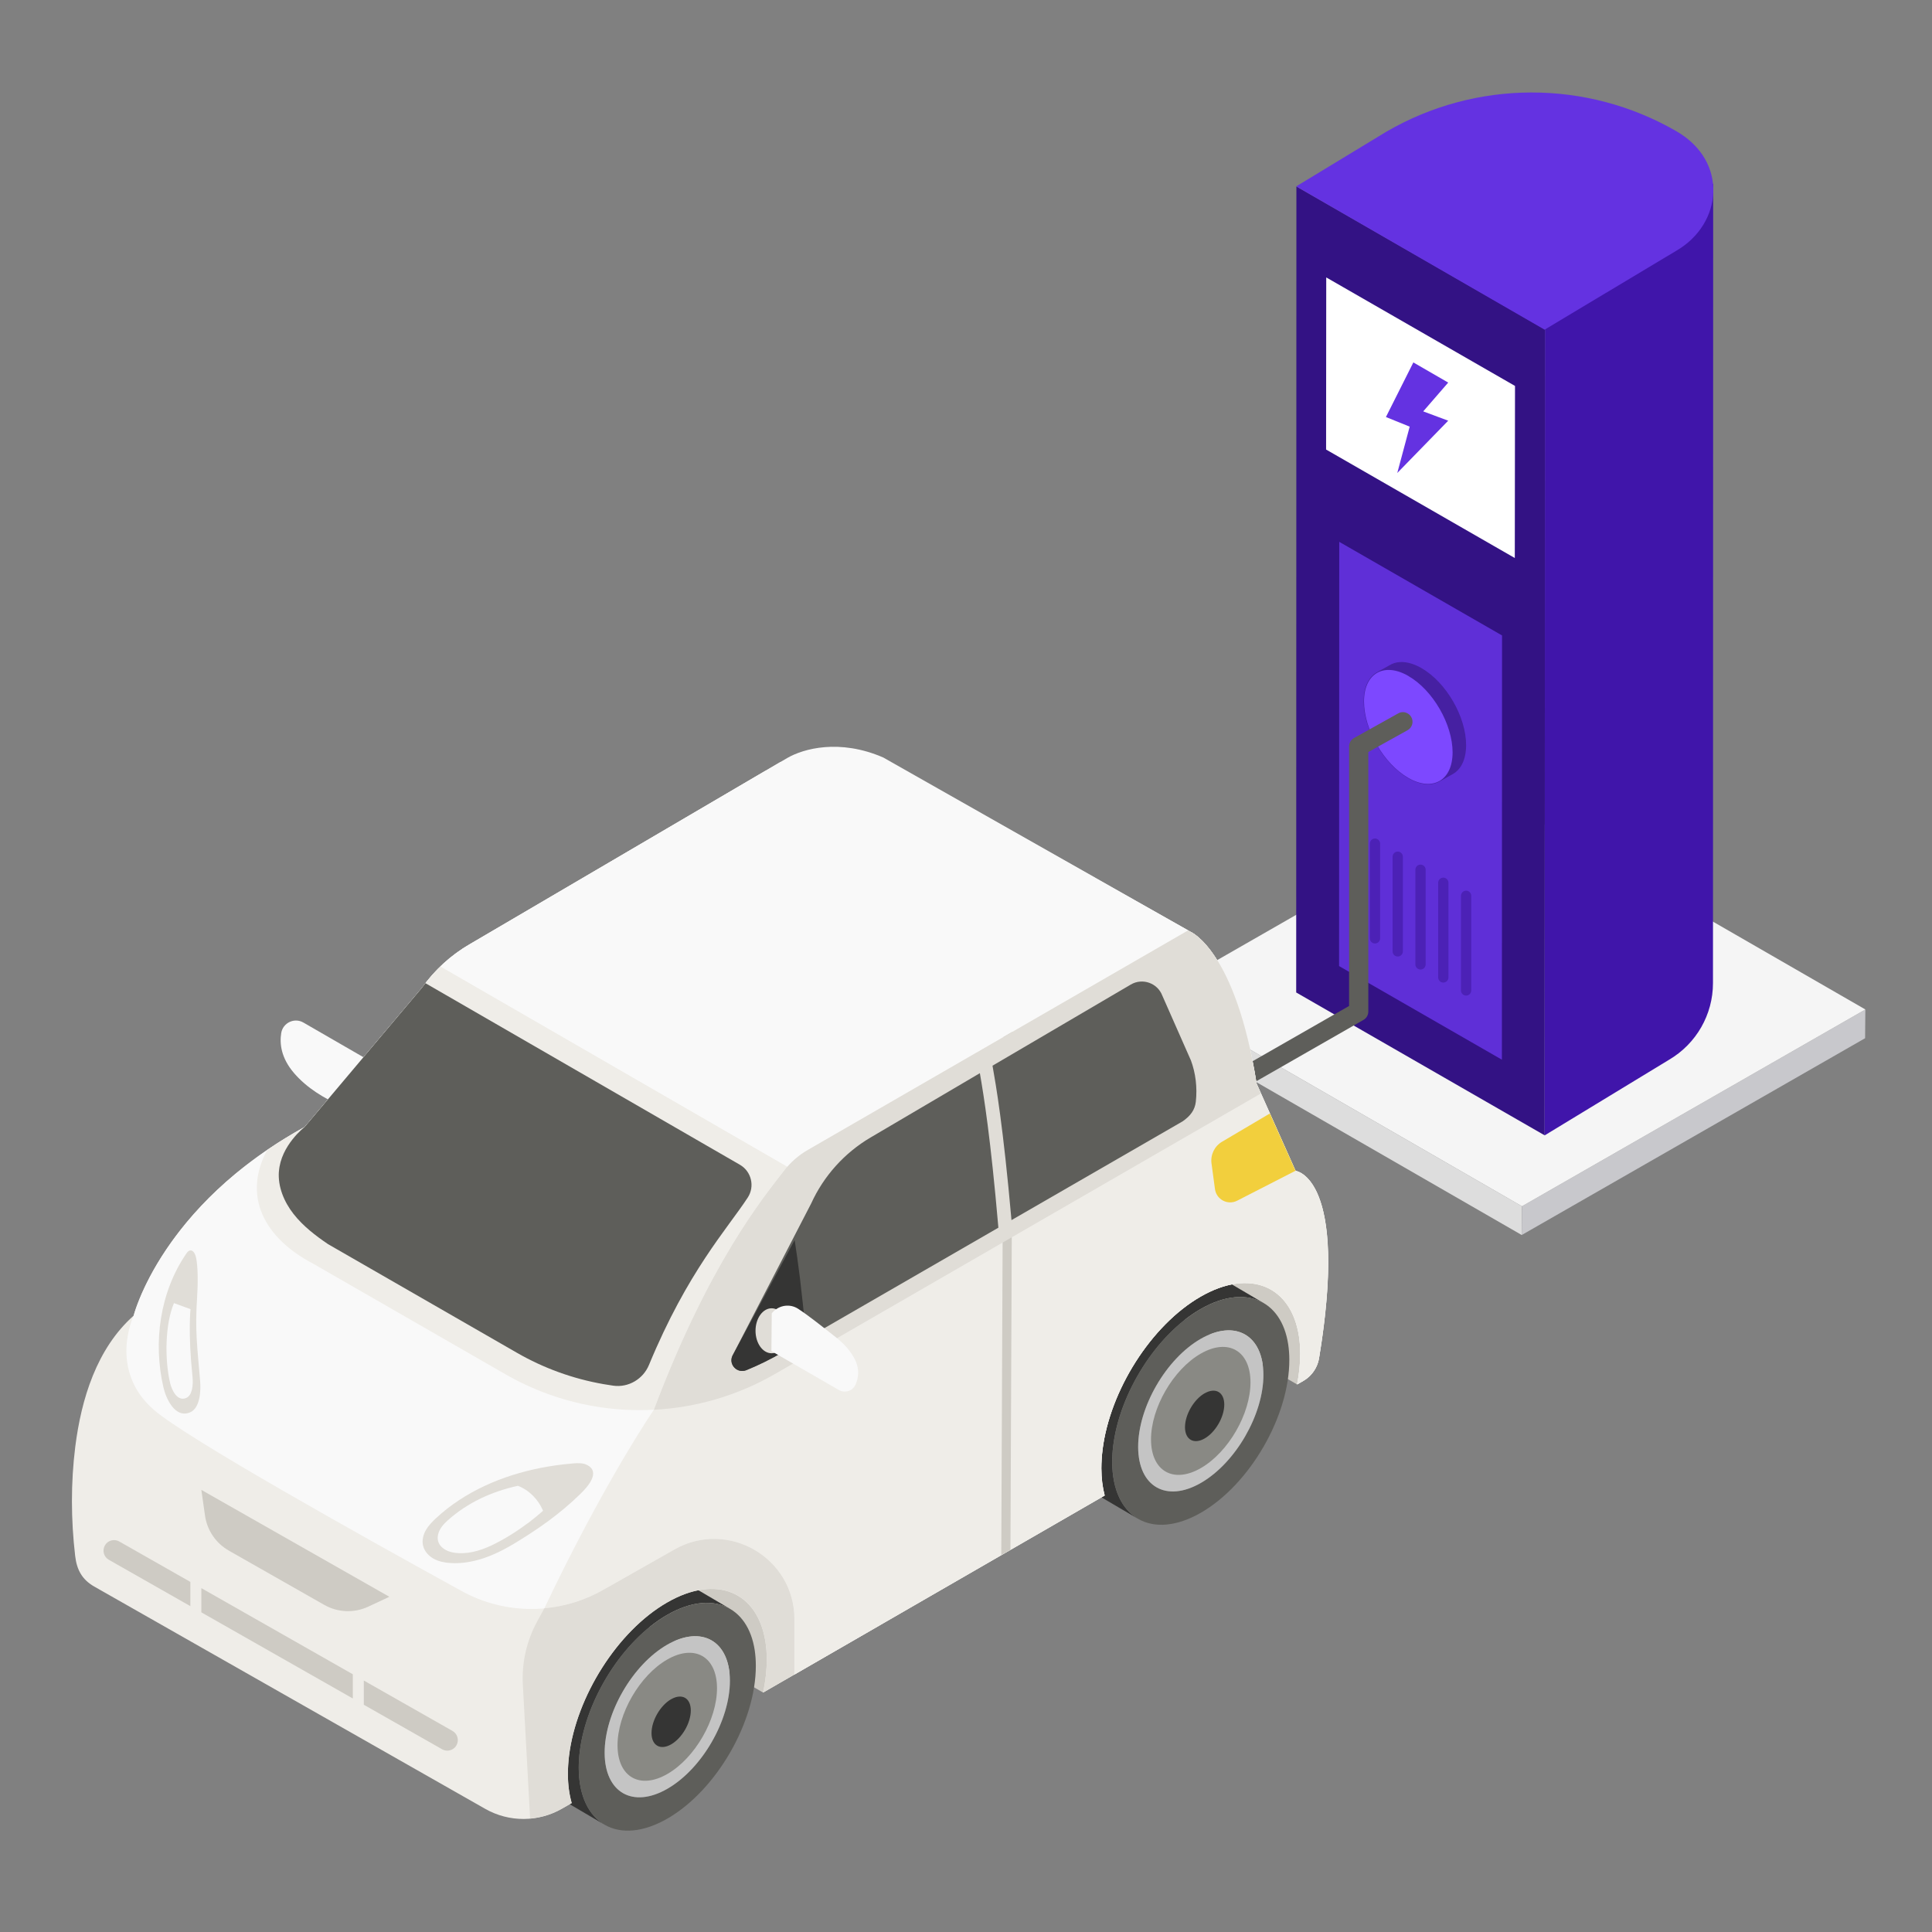 <svg width="188" height="188" viewBox="0 0 188 188" fill="none" xmlns="http://www.w3.org/2000/svg">
<rect x="0" y="0" width="188" height="188" fill="#808080" stroke="none"/>
<g id="Frame 12154">
<g id="Group 4202">
<g id="Group">
<path id="Vector" d="M148.102 117.381L148.077 120.178L112.449 99.651L112.474 96.849L148.102 117.381Z" fill="#DDDDDD"/>
<path id="Vector_2" d="M148.1 117.381L181.515 98.23L181.49 101.027L148.076 120.178L148.1 117.381Z" fill="#C8C8CC"/>
<path id="Vector_3" d="M145.888 77.698L112.474 96.848L148.101 117.38L181.516 98.23L145.888 77.698Z" fill="#F5F5F5"/>
</g>
<path id="Vector_4" d="M150.336 32.045L150.312 110.479L126.131 96.576L126.151 18.142L150.336 32.045Z" fill="#331284"/>
<path id="Vector_5" d="M147.423 37.555L147.403 54.3L129.04 43.744L129.054 26.995L147.423 37.555Z" fill="white"/>
<path id="Vector_6" d="M146.162 61.835L146.147 103.117L130.304 94.007L130.319 52.725L146.162 61.835Z" fill="#5F2FD7"/>
<path id="Vector_7" d="M150.333 32.044L166.706 17.865L166.687 95.665C166.687 98.73 165.063 101.562 162.424 103.117L150.313 110.479L150.338 32.044H150.333Z" fill="#4015AA"/>
<g id="Group_2">
<path id="Vector_8" d="M134.864 12.84L126.131 18.137L150.302 32.079L163.15 24.381C167.601 21.781 168.223 15.708 163.12 12.765C154.372 7.72 143.588 7.745 134.864 12.84Z" fill="#6432E1"/>
</g>
<g id="Group_3">
<path id="Vector_9" d="M132.694 68.222C132.684 70.98 134.625 74.337 137.026 75.723C138.274 76.446 139.403 76.485 140.195 75.975C140.17 75.99 140.14 76.01 140.115 76.025L141.398 75.307C142.18 74.852 142.66 73.891 142.665 72.52C142.675 69.762 140.734 66.405 138.333 65.019C137.125 64.321 136.031 64.256 135.244 64.717C135.244 64.717 133.966 65.435 133.971 65.43C133.189 65.88 132.699 66.846 132.699 68.222H132.694Z" fill="#4620A2"/>
<path id="Vector_10" d="M137.053 65.781C135.864 65.093 134.785 65.029 134.003 65.475C133.221 65.92 132.735 66.881 132.73 68.247C132.73 69.614 133.206 71.134 133.983 72.48C134.76 73.827 135.835 75 137.028 75.689C138.216 76.377 139.296 76.441 140.078 75.996C140.86 75.55 141.345 74.589 141.35 73.223C141.35 71.856 140.875 70.341 140.098 68.995C139.32 67.648 138.246 66.47 137.053 65.787V65.781Z" fill="#7D48FF"/>
</g>
<path id="Vector_11" d="M142.665 96.379V87.17" stroke="#4C21B6" stroke-linecap="round" stroke-linejoin="round"/>
<path id="Vector_12" d="M140.447 95.111V85.902" stroke="#4C21B6" stroke-linecap="round" stroke-linejoin="round"/>
<path id="Vector_13" d="M138.228 93.843V84.634" stroke="#4C21B6" stroke-linecap="round" stroke-linejoin="round"/>
<path id="Vector_14" d="M136.011 92.576V83.367" stroke="#4C21B6" stroke-linecap="round" stroke-linejoin="round"/>
<path id="Vector_15" d="M133.798 91.309V82.095" stroke="#4C21B6" stroke-linecap="round" stroke-linejoin="round"/>
<path id="Vector_16" d="M131.278 72.633V97.889L131.159 97.958L118.999 104.919C118.553 105.177 118.395 105.746 118.652 106.196C118.9 106.627 119.494 106.791 119.93 106.543L132.679 99.245C132.971 99.077 133.149 98.77 133.149 98.433V73.178L136.981 71.049C137.427 70.792 137.585 70.222 137.328 69.772C137.204 69.554 137.001 69.4 136.763 69.331C136.679 69.306 136.6 69.296 136.516 69.296C136.357 69.296 136.199 69.336 136.055 69.42L131.748 71.821C131.456 71.985 131.278 72.297 131.278 72.633Z" fill="#5E5E5A"/>
<path id="Vector_17" d="M56.111 154.227L74.252 164.698L85.58 158.163L65.83 146.424L56.111 154.227Z" fill="#CECBC4"/>
<path id="Vector_18" d="M108.072 124.243L126.212 134.715L128.272 129.006L117.791 116.44L108.072 124.243Z" fill="#CECBC4"/>
<path id="Vector_19" d="M63.677 152.222C62.108 151.311 59.939 151.439 57.543 152.821C53.245 155.301 49.69 160.975 49.057 166.079C48.987 166.629 48.953 167.169 48.953 167.698C48.962 170.417 49.918 172.328 51.468 173.229L58.83 177.561C57.285 176.66 56.325 174.749 56.315 172.031C56.315 171.501 56.349 170.961 56.419 170.412C57.057 165.307 60.607 159.633 64.905 157.153C67.301 155.771 69.47 155.643 71.039 156.554L63.677 152.222Z" fill="#353534"/>
<path id="Vector_20" d="M118.419 124.124C116.855 123.213 114.681 123.342 112.285 124.723C107.987 127.204 104.433 132.878 103.799 137.982C103.729 138.532 103.695 139.072 103.695 139.601C103.705 142.319 104.66 144.23 106.21 145.132L110.74 147.795C109.195 146.894 108.235 144.983 108.225 142.27C108.225 141.74 108.26 141.195 108.329 140.651C108.968 135.546 112.518 129.872 116.815 127.392C119.211 126.011 121.38 125.882 122.949 126.793L118.419 124.129V124.124Z" fill="#353534"/>
<path id="Vector_21" d="M74.485 75.005L45.744 91.864C43.898 92.928 42.298 94.379 41.066 96.121L29.648 109.667C15.662 117.361 13.003 128.026 13.003 128.026C9.404 131.224 7.909 136.146 7.324 140.78C6.884 144.29 6.903 147.889 7.314 151.4C7.468 152.731 7.968 153.697 9.171 154.385L47.215 176.016C49.537 177.338 52.384 177.328 54.701 175.991L55.632 175.457C55.394 174.635 55.265 173.694 55.26 172.65C55.26 172.055 55.3 171.446 55.374 170.832C56.087 165.099 60.078 158.732 64.905 155.945C69.732 153.157 73.742 154.91 74.49 159.797C74.569 160.321 74.614 160.881 74.614 161.475C74.614 162.525 74.49 163.609 74.257 164.703L107.499 145.523C107.291 144.741 107.177 143.859 107.177 142.884C107.177 142.29 107.216 141.681 107.291 141.067C108.004 135.334 111.994 128.967 116.821 126.179C121.649 123.392 125.659 125.144 126.407 130.031C126.486 130.556 126.53 131.115 126.53 131.709C126.53 132.685 126.426 133.7 126.223 134.72L126.827 134.373C127.639 133.903 128.204 133.096 128.357 132.17C131.288 114.49 126.08 113.94 126.08 113.94L122.282 105.439C120.238 92.497 115.866 90.68 115.866 90.68L86.585 74.238L74.5 75.015L74.485 75.005Z" fill="#EFEDE8"/>
<path id="Vector_22" d="M75.965 74.134L45.744 91.859C43.897 92.923 42.298 94.374 41.065 96.116L29.648 109.662C27.024 111.103 24.801 112.653 22.919 114.212C21.662 115.252 20.558 116.302 19.592 117.327C17.414 119.639 15.914 121.847 14.904 123.654C14.79 123.852 14.686 124.05 14.587 124.238C13.384 126.521 13.008 128.021 13.008 128.021C13.008 128.021 10.473 133.314 15.008 137.22C18.201 139.973 35.168 149.454 44.922 154.821C49.209 157.182 54.418 157.143 58.671 154.732L65.637 150.781C70.841 147.83 77.302 151.588 77.302 157.574V162.946L107.493 145.523C107.285 144.741 107.171 143.859 107.171 142.884C107.171 142.29 107.211 141.681 107.285 141.067C107.998 135.334 111.989 128.967 116.816 126.179C121.643 123.392 125.653 125.144 126.401 130.031C126.48 130.556 126.525 131.115 126.525 131.709C126.525 132.685 126.421 133.7 126.218 134.72L126.822 134.373C127.485 133.992 127.975 133.378 128.223 132.665C128.278 132.502 128.327 132.338 128.352 132.17C128.594 130.704 128.778 129.368 128.916 128.125C129.347 124.283 129.312 121.471 129.04 119.426C129.03 119.357 129.02 119.292 129.01 119.223C128.278 114.178 126.069 113.935 126.069 113.935L122.272 105.434C120.227 92.492 115.855 90.675 115.855 90.675L99.764 81.59L86.486 74.094L75.97 74.144L75.965 74.134Z" fill="#F9F9F9"/>
<path id="Vector_23" d="M129.238 122.847C129.238 122.847 129.238 122.827 129.238 122.817C129.238 121.5 129.164 120.377 129.035 119.421C128.966 118.896 128.881 118.416 128.782 117.985C128.505 116.767 128.134 115.916 127.753 115.317C127.624 115.119 127.5 114.945 127.371 114.802C127.248 114.653 127.124 114.534 127.005 114.43C126.926 114.366 126.857 114.307 126.782 114.257C126.693 114.193 126.604 114.138 126.525 114.099C126.386 114.024 126.272 113.985 126.188 113.96C126.134 113.945 126.094 113.935 126.074 113.935C126.064 113.935 126.059 113.935 126.059 113.935L122.262 105.434C120.217 92.492 115.845 90.675 115.845 90.675L115.598 90.537L78.604 111.905C77.703 112.425 76.915 113.113 76.282 113.935C74.227 116.584 68.979 122.976 63.622 137.19C63.622 137.19 58.834 144.151 52.967 156.509C54.943 156.331 56.889 155.747 58.666 154.737L65.632 150.786C70.836 147.835 77.297 151.593 77.297 157.579V162.95L107.488 145.528C107.28 144.746 107.166 143.864 107.166 142.889C107.166 142.295 107.206 141.686 107.28 141.072C107.993 135.339 111.984 128.972 116.811 126.184C121.638 123.397 125.648 125.149 126.396 130.036C126.475 130.561 126.52 131.12 126.52 131.714C126.52 132.69 126.416 133.705 126.213 134.725L126.817 134.378C127.02 134.259 127.208 134.121 127.376 133.967C127.886 133.497 128.233 132.868 128.347 132.175C128.985 128.308 129.238 125.258 129.238 122.857V122.847Z" fill="#EFEDE8"/>
<path id="Vector_24" d="M39.575 105.305L29.524 99.503C28.643 98.993 27.524 99.527 27.365 100.532C27.197 101.572 27.36 102.954 28.598 104.404C31.168 107.414 35.569 108.395 35.569 108.395L39.575 105.3V105.305Z" fill="#F9F9F9"/>
<path id="Vector_25" d="M64.905 157.152C69.203 154.672 72.777 156.231 73.441 160.583C73.51 161.049 73.549 161.549 73.549 162.079C73.564 167.549 69.717 174.209 64.959 176.956C60.202 179.704 56.33 177.501 56.315 172.03C56.315 171.5 56.35 170.961 56.419 170.411C57.058 165.307 60.608 159.633 64.905 157.152ZM64.954 174.06C68.321 172.119 71.039 167.406 71.029 163.539C71.019 159.672 68.282 158.113 64.915 160.054C61.548 161.999 58.83 166.708 58.84 170.575C58.85 174.441 61.588 176.001 64.954 174.06Z" fill="#5E5E5A"/>
<path id="Vector_26" d="M71.025 163.535C71.035 167.402 68.317 172.115 64.951 174.056C61.584 176.002 58.846 174.442 58.836 170.57C58.826 166.704 61.544 161.995 64.911 160.049C68.278 158.109 71.011 159.668 71.025 163.535Z" fill="#C4C4C4"/>
<path id="Vector_27" d="M69.771 164.262C69.781 167.336 67.622 171.074 64.948 172.619C62.275 174.164 60.101 172.926 60.091 169.852C60.081 166.782 62.24 163.039 64.914 161.494C67.587 159.949 69.761 161.192 69.771 164.262Z" fill="#898984"/>
<path id="Vector_28" d="M65.305 165.347C64.251 165.956 63.399 167.431 63.399 168.644C63.399 169.857 64.26 170.347 65.315 169.738C66.37 169.129 67.221 167.654 67.221 166.441C67.221 165.228 66.36 164.743 65.305 165.352V165.347Z" fill="#353534"/>
<path id="Vector_29" d="M116.818 127.388C121.115 124.907 124.69 126.467 125.353 130.819C125.422 131.284 125.462 131.784 125.462 132.314C125.477 137.785 121.63 144.444 116.872 147.192C112.114 149.94 108.242 147.736 108.228 142.266C108.228 141.736 108.262 141.196 108.332 140.647C108.97 135.542 112.52 129.868 116.818 127.388ZM116.867 144.295C120.234 142.355 122.952 137.641 122.942 133.775C122.932 129.908 120.194 128.348 116.827 130.289C113.461 132.235 110.743 136.943 110.753 140.81C110.762 144.677 113.5 146.236 116.867 144.295Z" fill="#5E5E5A"/>
<path id="Vector_30" d="M122.941 133.773C122.951 137.64 120.233 142.353 116.867 144.294C113.5 146.24 110.762 144.68 110.752 140.809C110.742 136.942 113.46 132.233 116.827 130.288C120.194 128.347 122.927 129.906 122.941 133.773Z" fill="#C4C4C4"/>
<path id="Vector_31" d="M121.683 134.497C121.693 137.571 119.534 141.309 116.861 142.854C114.187 144.399 112.014 143.161 112.004 140.086C111.994 137.017 114.153 133.274 116.826 131.729C119.5 130.184 121.673 131.427 121.683 134.497Z" fill="#898984"/>
<path id="Vector_32" d="M117.216 135.581C116.162 136.19 115.31 137.666 115.31 138.879C115.31 140.092 116.172 140.582 117.226 139.973C118.281 139.364 119.132 137.889 119.132 136.676C119.132 135.463 118.271 134.977 117.216 135.586V135.581Z" fill="#353534"/>
<path id="Vector_33" d="M41.063 96.117L29.651 109.663C28.339 110.385 27.121 111.133 26.002 111.9C23.601 116.351 25.645 120.441 30.488 122.976L49.168 133.72C51.817 135.245 54.708 136.294 57.718 136.824C59.684 137.171 61.664 137.284 63.63 137.18C68.987 122.966 74.235 116.569 76.29 113.925C76.399 113.787 76.512 113.658 76.631 113.529L42.865 94.037C42.207 94.671 41.603 95.364 41.068 96.117H41.063Z" fill="#EFEDE8"/>
<path id="Vector_34" d="M78.61 111.895L115.619 90.531L85.952 73.713C81.679 71.856 78.159 72.866 76.629 73.747L45.75 91.858C44.7 92.462 43.735 93.195 42.863 94.037L76.629 113.529C77.199 112.885 77.867 112.331 78.615 111.895H78.61Z" fill="#F9F9F9"/>
<path id="Vector_35" d="M27.137 114C27.029 115.49 27.647 116.96 28.568 118.134C29.489 119.307 30.687 120.228 31.92 121.065L50.298 131.635C52.903 133.135 55.749 134.165 58.71 134.685C59.032 134.74 59.354 134.794 59.681 134.839C61.156 135.042 62.582 134.195 63.151 132.819C66.914 123.723 70.751 119.609 72.761 116.535C73.469 115.45 73.123 113.99 71.999 113.341L41.396 95.671C41.282 95.814 41.174 95.963 41.065 96.112L29.652 109.658C29.652 109.658 27.326 111.44 27.142 113.995L27.137 114Z" fill="#5E5E5A"/>
<path id="Vector_36" d="M19.593 156.895L34.332 165.277V162.921L19.593 154.539V156.895Z" fill="#CECBC4"/>
<path id="Vector_37" d="M44.035 168.436L35.401 163.529V165.886L43.02 170.218C43.179 170.307 43.352 170.352 43.526 170.352C43.882 170.352 44.229 170.164 44.417 169.832C44.694 169.342 44.526 168.713 44.031 168.436H44.035Z" fill="#CECBC4"/>
<path id="Vector_38" d="M18.518 153.93L11.602 149.998C11.111 149.721 10.483 149.89 10.206 150.385C9.928 150.875 10.097 151.504 10.592 151.781L18.523 156.291V153.935L18.518 153.93Z" fill="#CECBC4"/>
<path id="Vector_39" d="M55.002 142.478C54.209 142.562 53.427 142.681 52.645 142.834C48.887 143.567 45.228 145.131 42.426 147.736C42.055 148.082 41.693 148.453 41.441 148.894C41.188 149.335 41.054 149.864 41.158 150.365C41.277 150.929 41.693 151.394 42.198 151.677C42.698 151.954 43.282 152.063 43.852 152.097C45.996 152.226 48.09 151.37 49.932 150.266C52.259 148.869 54.477 147.335 56.492 145.354C57.121 144.74 58.527 143.24 57.101 142.542C56.695 142.344 56.22 142.364 55.769 142.403C55.512 142.423 55.259 142.448 55.002 142.478Z" fill="#E0DDD7"/>
<path id="Vector_40" d="M52.843 147.013C52.536 147.285 51.887 147.829 51.491 148.126C50.318 148.998 49.114 149.77 47.822 150.384C46.688 150.919 45.421 151.28 44.178 151.087C43.228 150.939 42.346 150.3 42.653 149.231C42.792 148.74 43.144 148.334 43.52 147.988C45.485 146.21 47.857 145.141 50.392 144.582C51.481 144.988 52.397 145.928 52.843 147.008V147.013Z" fill="#F9F9F9"/>
<path id="Vector_41" d="M19.18 126.243C19.245 125.288 19.314 123.104 19.027 122.188C18.948 121.941 18.774 121.649 18.512 121.678C18.344 121.698 18.22 121.852 18.126 121.99C15.566 125.733 14.878 130.605 15.908 135.021C16.15 136.066 17.027 138.056 18.497 137.433C19.502 137.007 19.547 135.249 19.477 134.417C19.19 130.986 18.967 129.466 19.18 126.243Z" fill="#E0DDD7"/>
<path id="Vector_42" d="M16.93 126.808C16.079 128.783 16 132.219 16.554 134.586C16.703 135.214 17.228 136.413 18.114 136.036C18.718 135.779 18.812 134.769 18.733 133.977C18.282 129.645 18.54 127.392 18.54 127.392L16.936 126.808H16.93Z" fill="#F9F9F9"/>
<path id="Vector_43" d="M126.065 113.93L123.569 108.351L118.935 111.089C118.187 111.519 117.776 112.361 117.89 113.212L118.227 115.708C118.366 116.728 119.47 117.307 120.386 116.837L126.065 113.925V113.93Z" fill="#F2CF3D"/>
<path id="Vector_44" d="M77.301 162.941V157.569C77.301 151.583 70.845 147.825 65.636 150.776L58.67 154.727C56.888 155.737 54.942 156.326 52.972 156.499L52.259 157.806C51.239 159.683 50.764 161.802 50.877 163.931L51.585 176.957C52.665 176.863 53.729 176.541 54.7 175.982L55.63 175.447C55.393 174.625 55.264 173.684 55.259 172.64C55.259 172.045 55.299 171.436 55.373 170.823C56.086 165.089 60.076 158.722 64.904 155.935C69.731 153.147 73.741 154.9 74.489 159.787C74.568 160.312 74.613 160.871 74.613 161.465C74.613 162.515 74.489 163.599 74.256 164.693L88.906 156.242L77.306 162.936L77.301 162.941Z" fill="#E0DDD7"/>
<path id="Vector_45" d="M97.434 151.32L98.325 150.81L98.538 100.389L97.647 100.904L97.434 151.32Z" fill="#CECBC4"/>
<path id="Vector_46" d="M122.702 106.4L122.271 105.429C120.227 92.487 115.855 90.67 115.855 90.67L115.617 90.537L78.608 111.9C77.707 112.42 76.92 113.108 76.286 113.93C74.232 116.579 68.984 122.971 63.627 137.185C67.746 136.972 71.786 135.794 75.405 133.705L122.702 106.4Z" fill="#E0DDD7"/>
<path id="Vector_47" d="M95.349 104.429L84.715 110.687C82.17 112.187 80.15 114.435 78.927 117.123L71.267 131.932C70.876 132.798 71.743 133.684 72.624 133.328C73.827 132.838 75.001 132.254 76.115 131.61L97.151 119.465C96.389 110.667 95.745 106.711 95.349 104.424V104.429Z" fill="#5E5E5A"/>
<path id="Vector_48" d="M115.864 103.137L113.106 96.889C112.641 95.656 111.175 95.136 110.037 95.804L96.58 103.701C96.916 105.602 97.614 109.558 98.426 118.728L115.077 109.118C115.849 108.583 116.275 108.004 116.364 107.202C116.517 105.835 116.349 104.404 115.869 103.137H115.864Z" fill="#5E5E5A"/>
<path id="Vector_49" d="M71.271 131.932C70.88 132.798 71.746 133.685 72.627 133.328C73.831 132.838 75.004 132.254 76.118 131.61L78.46 130.259C77.975 125.075 77.677 122.956 77.326 120.668L71.271 131.932Z" fill="#353534"/>
<path id="Vector_50" d="M76.649 129.496C76.649 128.288 75.945 127.308 75.084 127.308C74.223 127.308 73.519 128.288 73.519 129.496C73.519 130.705 74.223 131.685 75.084 131.685C75.945 131.685 76.649 130.705 76.649 129.496Z" fill="#E0DDD7"/>
<path id="Vector_51" d="M75.064 131.472L81.629 135.259C82.224 135.601 82.981 135.353 83.258 134.725C83.565 134.031 83.595 133.244 83.303 132.541C83.021 131.853 82.442 130.996 81.298 130.095C79.822 128.937 78.679 128.016 77.659 127.352C76.886 126.852 75.867 126.986 75.233 127.65L75.099 127.788L75.064 131.457V131.472Z" fill="#F9F9F9"/>
<path id="Vector_52" d="M22.261 150.885L31.549 156.167C32.871 156.92 34.471 156.979 35.847 156.336L37.887 155.38L19.593 144.978L19.949 147.478C20.152 148.914 21.009 150.172 22.266 150.885H22.261Z" fill="#CECBC4"/>
<path id="Vector_53" d="M140.923 37.228L138.492 40.031L140.923 40.937L135.967 46.026L137.175 41.516L134.863 40.58L137.531 35.268L140.923 37.228Z" fill="#6432E1"/>
</g>
</g>
</svg>
